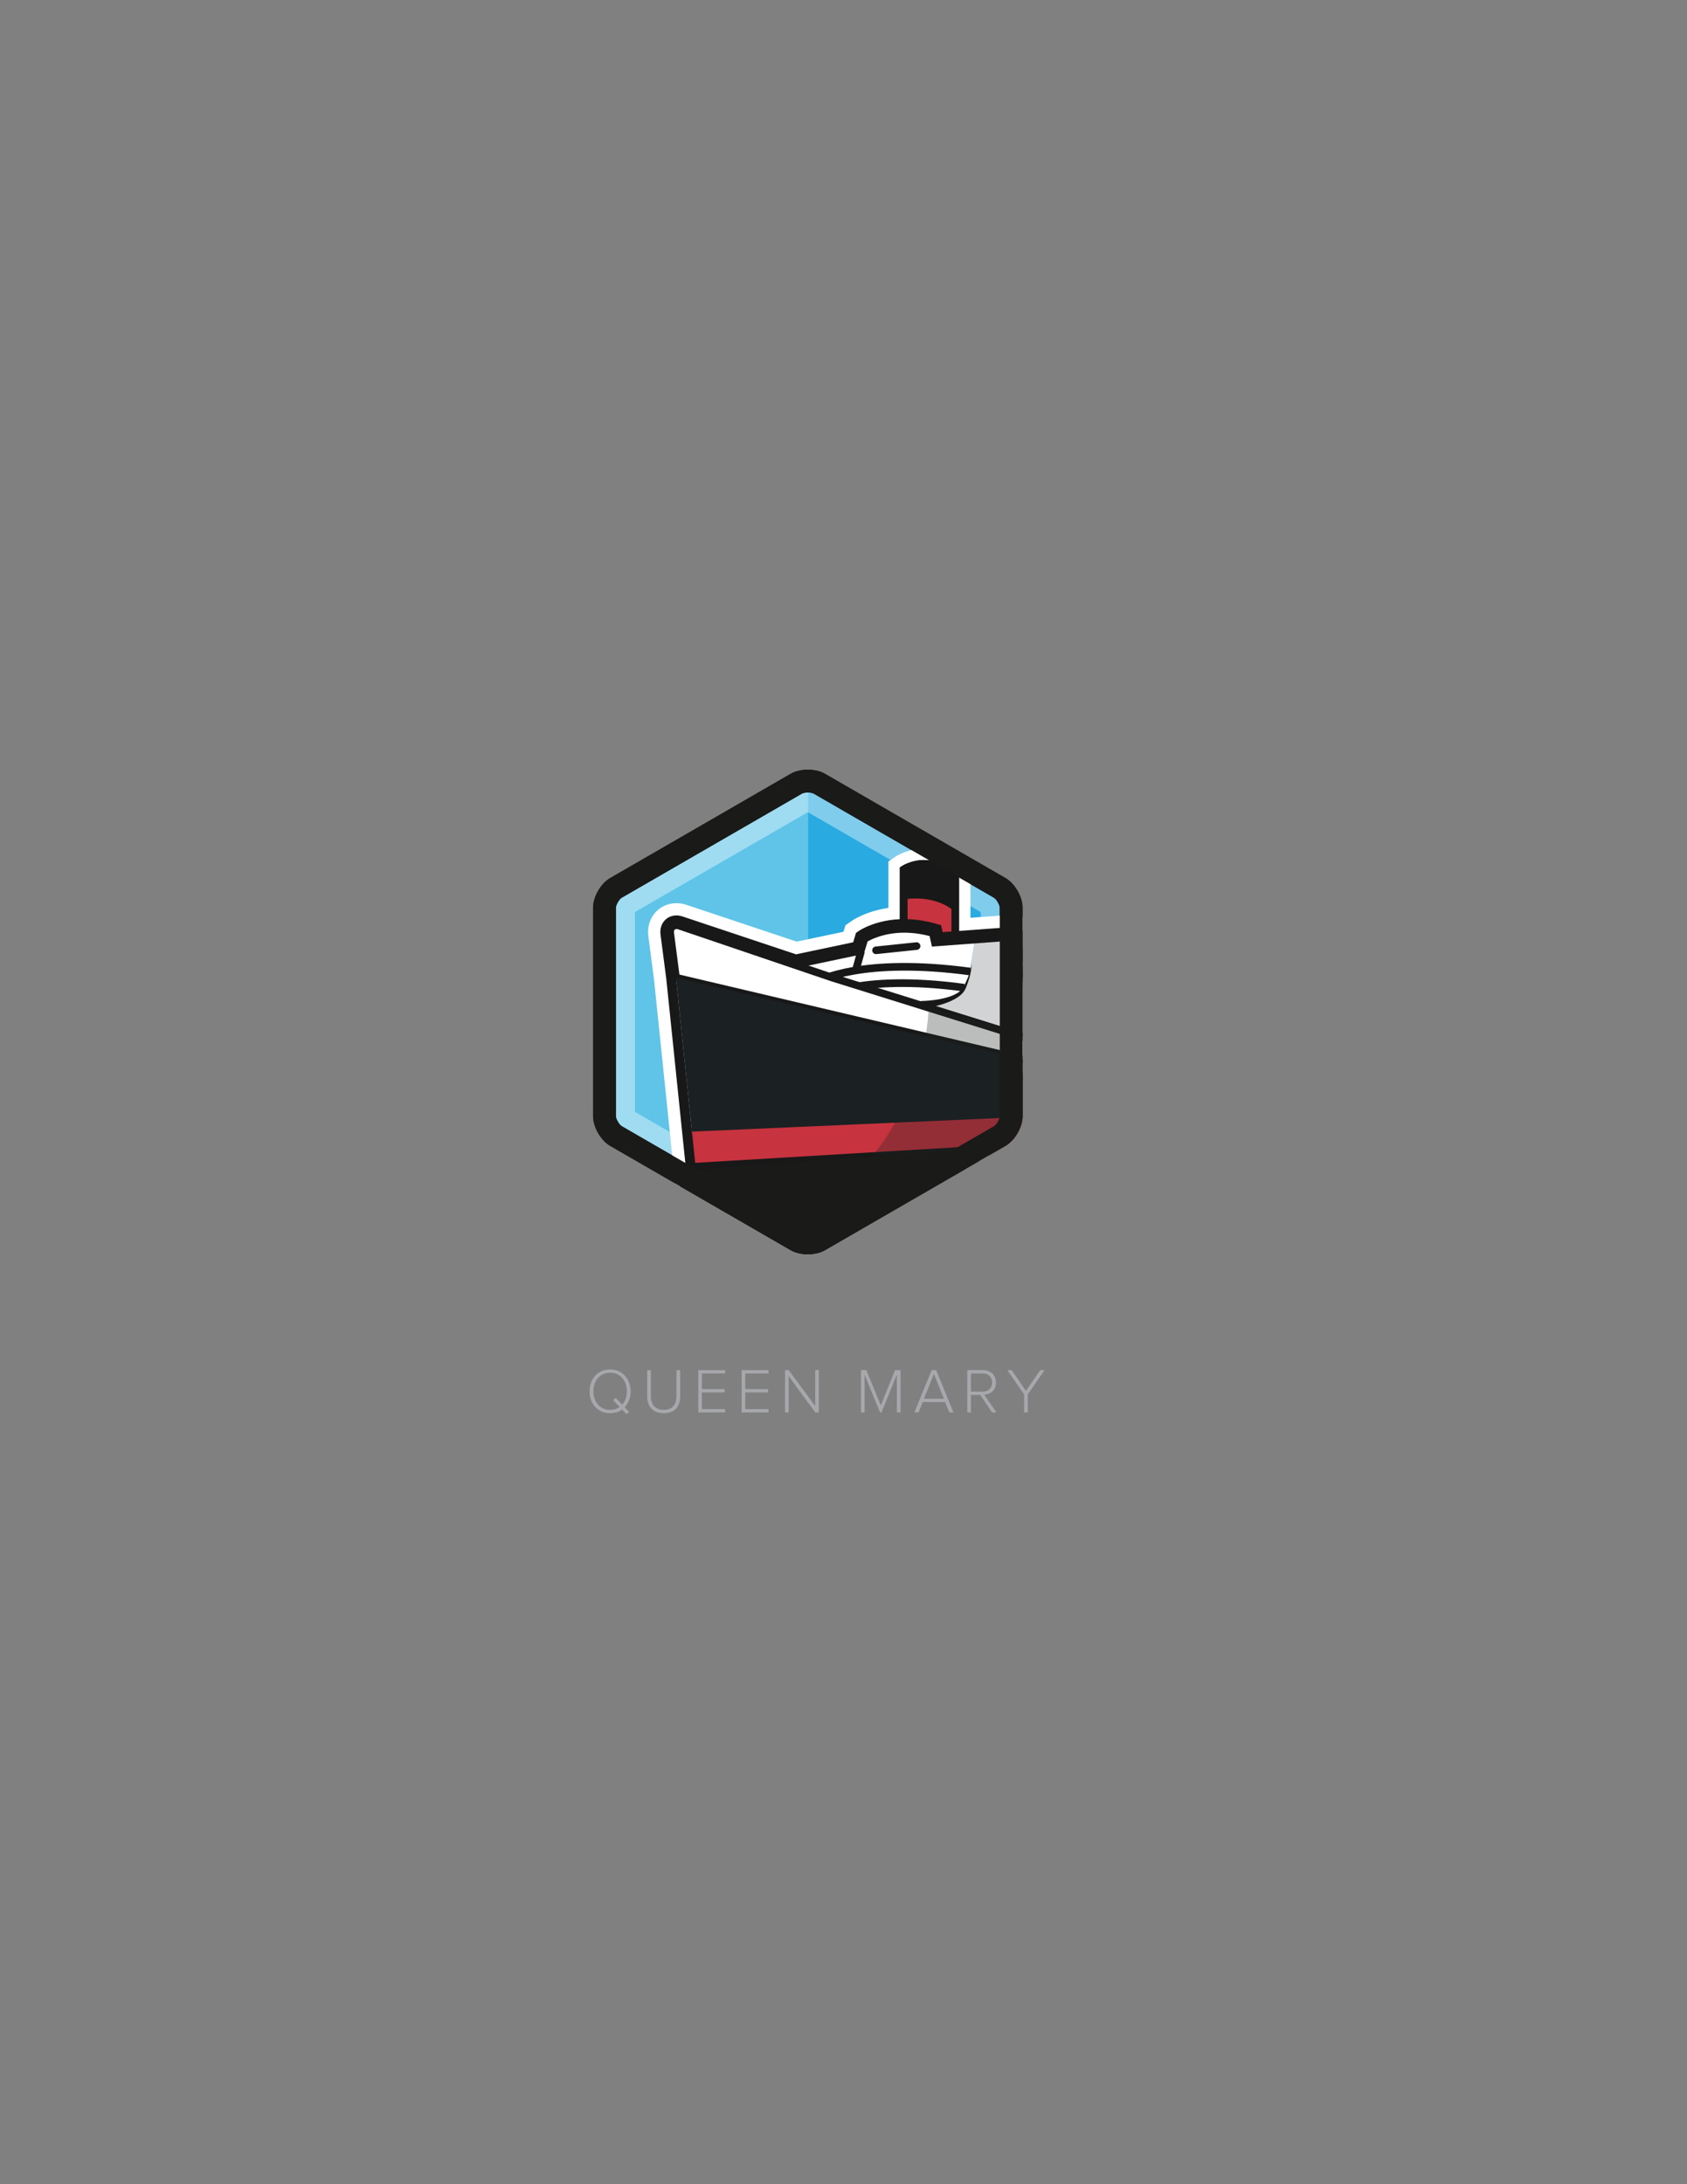 <?xml version="1.0" encoding="utf-8"?>
<!-- Generator: Adobe Illustrator 16.0.0, SVG Export Plug-In . SVG Version: 6.00 Build 0)  -->
<!DOCTYPE svg PUBLIC "-//W3C//DTD SVG 1.1//EN" "http://www.w3.org/Graphics/SVG/1.1/DTD/svg11.dtd">
<svg version="1.1" id="Layer_1" xmlns="http://www.w3.org/2000/svg" xmlns:xlink="http://www.w3.org/1999/xlink" x="0px" y="0px"
	 width="612px" height="792px" viewBox="0 0 612 792" enable-background="new 0 0 612 792" xml:space="preserve">
<rect x="0" y="0" width="612" height="792" fill="#808080" stroke="none"/>
<path fill="#A6A8AC" d="M213.881,504.5c0-4.484,2.943-7.933,7.45-7.933c4.485,0,7.45,3.448,7.45,7.933
	c0,2.323-0.805,4.346-2.184,5.771l1.608,1.68l-0.896,0.828l-1.634-1.68c-1.173,0.852-2.646,1.334-4.346,1.334
	C216.824,512.434,213.881,508.985,213.881,504.5 M224.803,510.18l-2.367-2.46l0.92-0.852l2.367,2.485
	c1.059-1.22,1.68-2.898,1.68-4.854c0-3.885-2.393-6.737-6.071-6.737c-3.702,0-6.07,2.853-6.07,6.737c0,3.864,2.368,6.738,6.07,6.738
	C222.665,511.238,223.861,510.847,224.803,510.18"/>
<path fill="#A6A8AC" d="M234.787,506.271v-9.45h1.334v9.429c0,3.104,1.633,4.989,4.645,4.989c3.013,0,4.646-1.886,4.646-4.989
	v-9.429h1.334v9.45c0,3.794-2.022,6.163-5.979,6.163C236.834,512.434,234.787,510.042,234.787,506.271"/>
<polygon fill="#A6A8AC" points="253.324,512.157 253.324,496.819 263.053,496.819 263.053,498.016 254.637,498.016 254.637,503.695 
	262.891,503.695 262.891,504.891 254.637,504.891 254.637,510.963 263.053,510.963 263.053,512.157 "/>
<polygon fill="#A6A8AC" points="269.057,512.157 269.057,496.819 278.785,496.819 278.785,498.016 270.369,498.016 270.369,503.695 
	278.623,503.695 278.623,504.891 270.369,504.891 270.369,510.963 278.785,510.963 278.785,512.157 "/>
<polygon fill="#A6A8AC" points="295.758,512.157 286.1,498.981 286.1,512.157 284.788,512.157 284.788,496.819 286.122,496.819 
	295.734,509.812 295.734,496.819 297.045,496.819 297.045,512.157 "/>
<polygon fill="#A6A8AC" points="325.357,512.157 325.357,498.476 319.77,512.157 319.264,512.157 313.654,498.476 313.654,512.157 
	312.342,512.157 312.342,496.819 314.297,496.819 319.517,509.582 324.714,496.819 326.691,496.819 326.691,512.157 "/>
<path fill="#A6A8AC" d="M344.38,512.158l-1.519-3.771h-8.117l-1.518,3.771h-1.518l6.279-15.338h1.631l6.278,15.338H344.38z
	 M338.814,498.223l-3.633,8.969h7.243L338.814,498.223z"/>
<path fill="#A6A8AC" d="M359.904,512.158l-4.299-6.348h-3.381v6.348h-1.312V496.82h5.728c2.643,0,4.668,1.678,4.668,4.483
	c0,2.782-1.955,4.323-4.256,4.415l4.438,6.439H359.904z M359.928,501.304c0-1.932-1.355-3.288-3.402-3.288h-4.301v6.601h4.301
	C358.572,504.616,359.928,503.236,359.928,501.304"/>
<polygon fill="#A6A8AC" points="371.521,512.157 371.521,505.604 365.427,496.819 367.014,496.819 372.188,504.362 377.361,496.819 
	378.949,496.819 372.855,505.604 372.855,512.157 "/>
<path fill="#5FC4E8" d="M223.191,414.259l63.824,36.85c1.707,0.985,3.973,1.461,6.221,1.435c2.131-0.025,4.25-0.501,5.866-1.435
	l63.825-36.85c3.324-1.919,6.044-6.63,6.044-10.468v-73.699c0-3.838-2.72-8.548-6.044-10.467l-63.825-36.85
	c-1.616-0.934-3.735-1.409-5.866-1.435c-2.248-0.026-4.514,0.449-6.221,1.435l-63.824,36.85c-3.324,1.919-6.044,6.629-6.044,10.467
	v73.699C217.147,407.629,219.867,412.34,223.191,414.259"/>
<path fill="#29AAE1" d="M362.391,414.259c3.323-1.919,6.043-6.63,6.043-10.468v-73.698c0-3.839-2.72-8.549-6.043-10.468
	l-63.826-36.85c-1.496-0.864-3.424-1.331-5.393-1.416v171.166c1.969-0.086,3.896-0.553,5.393-1.418L362.391,414.259z"/>
<g opacity="0.4">
	<g>
		<defs>
			<rect id="SVGID_1_" x="215.15" y="279.08" width="155.82" height="175.72"/>
		</defs>
		<clipPath id="SVGID_2_">
			<use xlink:href="#SVGID_1_"  overflow="visible"/>
		</clipPath>
		<path clip-path="url(#SVGID_2_)" fill="#FFFFFF" d="M293.059,294.505l62.732,36.219v72.437l-62.732,36.219l-62.73-36.218v-72.438
			L293.059,294.505 M293.059,279.085c-2.248,0-4.496,0.489-6.201,1.473l-65.508,37.82c-3.41,1.97-6.203,6.805-6.203,10.744v75.64
			c0,3.94,2.793,8.774,6.203,10.744l65.508,37.82c1.705,0.984,3.953,1.473,6.201,1.473c0.061,0,0.122,0,0.184-0.001
			c2.187-0.026,4.359-0.514,6.02-1.472l65.506-37.82c3.412-1.97,6.204-6.804,6.204-10.744v-75.64c0-3.939-2.792-8.774-6.204-10.744
			l-65.506-37.82c-1.66-0.958-3.833-1.446-6.02-1.472C293.181,279.085,293.119,279.085,293.059,279.085"/>
	</g>
</g>
<path fill="#1A1A19" d="M293.059,287.365h0.084c1.125,0.014,1.824,0.273,1.979,0.363l65.507,37.82
	c0.848,0.49,2.063,2.593,2.063,3.573v75.64c0,0.98-1.215,3.083-2.063,3.573l-65.507,37.819c-0.156,0.091-0.854,0.351-1.976,0.364
	h-0.088c-1.168,0-1.898-0.269-2.063-0.364l-65.506-37.819c-0.848-0.49-2.063-2.593-2.063-3.573v-75.64
	c0-0.98,1.215-3.083,2.063-3.573l65.506-37.82C291.16,287.635,291.89,287.365,293.059,287.365 M293.059,279.085
	c-2.248,0-4.496,0.489-6.201,1.473l-65.508,37.82c-3.41,1.97-6.203,6.805-6.203,10.744v75.64c0,3.94,2.793,8.774,6.203,10.744
	l65.508,37.82c1.705,0.984,3.953,1.473,6.201,1.473c0.061,0,0.122,0,0.184-0.001c2.187-0.026,4.359-0.514,6.02-1.472l65.506-37.82
	c3.412-1.97,6.204-6.804,6.204-10.744v-75.64c0-3.939-2.792-8.774-6.204-10.744l-65.506-37.82c-1.66-0.958-3.833-1.446-6.02-1.472
	C293.181,279.085,293.119,279.085,293.059,279.085"/>
<g>
	<defs>
		<path id="SVGID_3_" d="M286.857,280.558l-65.506,37.82c-3.414,1.97-6.205,6.805-6.205,10.744v75.639
			c0,3.941,2.791,8.774,6.205,10.744l65.506,37.82c1.752,1.013,4.076,1.501,6.384,1.474c2.188-0.027,4.36-0.514,6.021-1.474
			l65.508-37.82c3.41-1.97,6.203-6.803,6.203-10.744v-75.639c0-3.939-2.793-8.774-6.203-10.744l-65.508-37.82
			c-1.66-0.957-3.832-1.444-6.021-1.472c-0.064-0.001-0.128-0.001-0.191-0.001C290.807,279.085,288.563,279.575,286.857,280.558"/>
	</defs>
	<clipPath id="SVGID_4_">
		<use xlink:href="#SVGID_3_"  overflow="visible"/>
	</clipPath>
	<path clip-path="url(#SVGID_4_)" fill="#FFFFFF" d="M245.395,335.499c0.313,0,0.648,0.051,1.003,0.156l42.163,14.063l23.73-5.002
		l1.28-4.224c0,0,5.325-3.672,14.468-3.671c3.047,0,6.52,0.408,10.357,1.495l0.768,3.455l28.245-2.083c0,0,1.147,0.096,1.097,0.801
		l-0.422,6.529l-6.91,1.792l0.258,3.944c5.304,1.646,13,4.433,23.949,9.146v18.669l2.155,0.645l0.563,6.95l1.74,25.297l-137.65,8.19
		l-6.95-67.142l-2.101-16.14C242.947,336.633,243.909,335.499,245.395,335.499 M245.395,327.495c-2.944,0-5.731,1.226-7.646,3.362
		c-2.003,2.235-2.914,5.215-2.566,8.389l0.01,0.08l0.01,0.079l2.087,16.035l6.938,67.037l0.789,7.621l7.648-0.455l137.65-8.19
		l8.064-0.479l-0.555-8.061l-1.74-25.296l-0.003-0.049l-0.004-0.049l-0.563-6.95l-0.442-5.455l-1.687-0.504v-12.708v-5.268
		l-4.84-2.083c-4.504-1.94-8.709-3.663-12.592-5.16l0.119-1.857l0.421-6.53c0.312-4.793-3.375-8.869-8.417-9.291l-0.628-0.053
		l-0.628,0.046l-21.344,1.575l-0.303-1.363l-4.596-1.302c-4.211-1.192-8.43-1.798-12.537-1.798
		c-11.31-0.001-18.258,4.564-19.013,5.085l-2.306,1.589l-0.717,2.369l-16.973,3.578l-40.104-13.377l-0.119-0.04l-0.121-0.036
		C247.598,327.66,246.49,327.495,245.395,327.495"/>
	<path clip-path="url(#SVGID_4_)" fill="#FFFFFF" d="M335.224,313.23c3.221,0,7.198,1.094,11.315,4.879v4.118v29.496l-18.716-9.438
		v-16.149v-10.858C327.823,315.278,330.815,313.23,335.224,313.23 M335.224,307.711c-5.945,0-10.067,2.703-10.519,3.012
		l-2.402,1.644v2.912v10.858v16.149v3.399l3.035,1.53l18.717,9.437l8.004,4.036v-8.965v-29.496v-4.118v-2.424l-1.783-1.64
		C345.767,309.901,340.563,307.711,335.224,307.711"/>
	<path clip-path="url(#SVGID_4_)" fill="#191818" d="M327.823,315.278v10.857v10.575l18.716,9.438v-15.558v-12.481
		C336.788,309.145,327.823,315.278,327.823,315.278"/>
	<path clip-path="url(#SVGID_4_)" fill="#C7333E" d="M327.823,326.136v10.575l18.716,9.438V330.59
		C340.146,325.372,332.488,325.427,327.823,326.136"/>
	<path clip-path="url(#SVGID_4_)" fill="#191818" d="M367.317,356.22l0.376-11.592c0,0,3.914-2.937,8.582,1.354v14.753
		L367.317,356.22z"/>
	<path clip-path="url(#SVGID_4_)" fill="#191818" d="M347.916,348.385l-21.471-10.826v-23.007l0.601-0.41
		c0.136-0.092,3.399-2.288,8.179-2.288c4.342,0,8.463,1.763,12.246,5.241l0.445,0.41V348.385z M329.2,335.863l15.962,8.049v-25.188
		c-3.131-2.732-6.473-4.116-9.938-4.116c-2.847,0-5.025,0.937-6.024,1.46V335.863z"/>
	<path clip-path="url(#SVGID_4_)" fill="#191818" d="M347.916,348.385l-21.471-10.826v-23.007l0.601-0.41
		c0.136-0.092,3.399-2.288,8.179-2.288c4.342,0,8.463,1.763,12.246,5.241l0.445,0.41V348.385z M329.2,335.863l15.962,8.049v-25.188
		c-3.131-2.732-6.473-4.116-9.938-4.116c-2.847,0-5.025,0.937-6.024,1.46V335.863z"/>
	<path clip-path="url(#SVGID_4_)" fill="#D2D3D4" d="M323.844,366.657l61.537,13.441v-18.196c-10.95-4.715-13.07-7.5-18.373-9.147
		l-0.258-3.944l1.334-1.791l0.422-6.529c0.05-0.705-1.096-0.801-1.096-0.801l-13.846,1.021c-0.712,5.669-2.368,16.858-4.633,19.535
		C345.865,363.869,323.844,366.657,323.844,366.657"/>
	<path clip-path="url(#SVGID_4_)" fill="#FFFFFF" d="M323.844,366.657c0,0,22.021-2.788,25.088-6.411
		c2.265-2.677,3.921-13.866,4.633-19.535l-14.4,1.063l-0.768-3.455c-15.355-4.352-24.825,2.175-24.825,2.175l-1.28,4.223
		l-26.957,5.684l4.691,9.545l9.469,3.839l50.918,18.671l-0.354,3.637l35.323,7.294v-13.286L323.844,366.657z"/>
	<path clip-path="url(#SVGID_4_)" fill="#191818" d="M386.758,395.075l-38.189-7.887l0.37-3.808l-49.917-18.305l-10-4.054
		l-5.703-11.606l27.893-5.88l1.183-3.902l0.396-0.274c0.232-0.16,5.787-3.914,15.25-3.914c3.498,0,7.108,0.521,10.732,1.547
		l0.791,0.226l0.688,3.094l27.166-2.003l0.108,0.009c1.472,0.123,2.44,1.056,2.354,2.27l-0.446,6.929l-1.276,1.711l0.164,2.515
		c2.252,0.802,4.014,1.828,6.178,3.089c2.6,1.516,5.834,3.399,11.428,5.808l0.832,0.358V395.075z M351.549,384.991l32.455,6.703
		v-28.89c-5.239-2.301-8.36-4.12-10.893-5.596c-2.383-1.389-4.105-2.392-6.512-3.139l-0.904-0.281l-0.353-5.395l1.394-1.871
		l0.35-5.429l-29.008,2.139l-0.846-3.805c-3.113-0.816-6.203-1.229-9.193-1.229c-7.213,0-11.961,2.415-13.301,3.192l-1.365,4.504
		l-26.021,5.486l3.678,7.482l8.983,3.644l51.873,19.019L351.549,384.991z"/>
	<path clip-path="url(#SVGID_4_)" fill="#191818" d="M297.361,357.045l-1.363-2.393c0.657-0.375,16.54-9.104,56.216-3.728
		l-0.37,2.729C313.083,348.402,297.514,356.959,297.361,357.045"/>
	<path clip-path="url(#SVGID_4_)" fill="#191818" d="M297.47,363.375l-1.587-2.252c0.565-0.398,14.305-9.746,54.051-4.356
		l-0.369,2.728C311.102,354.286,297.602,363.283,297.47,363.375"/>
	<path clip-path="url(#SVGID_4_)" fill="#FFFFFF" d="M387.536,381.216l-85.704-26.755l-55.434-18.805
		c-2.031-0.607-3.492,0.608-3.26,2.717l2.1,16.139L388.1,388.167L387.536,381.216z"/>
	<path clip-path="url(#SVGID_4_)" fill="#191818" d="M389.625,389.941l-1.841-0.436l-143.787-33.873l-2.224-17.083
		c-0.145-1.305,0.181-2.456,0.91-3.27c0.951-1.06,2.502-1.423,4.109-0.944l55.481,18.821l86.559,27.021L389.625,389.941z
		 M246.481,353.389l140.093,33.003l-0.336-4.139l-84.816-26.478l-55.466-18.816c-0.44-0.128-0.987-0.102-1.221,0.159
		c-0.198,0.22-0.281,0.623-0.228,1.104L246.481,353.389z"/>
	<polygon clip-path="url(#SVGID_4_)" fill="#1B2022" points="245.239,354.512 252.189,421.653 389.839,413.463 388.1,388.166 	"/>
	<polygon clip-path="url(#SVGID_4_)" fill="#C7333E" points="248.892,410.428 391.403,404.146 392.75,415.813 250.687,424.339 	"/>
	<path clip-path="url(#SVGID_4_)" fill="#191818" d="M245.395,335.5c0.313,0,0.65,0.05,1.003,0.156l42.163,14.063l23.73-5.003
		l1.28-4.223c0,0,5.325-3.671,14.468-3.671c3.047,0,6.52,0.407,10.357,1.496l0.768,3.454l28.245-2.084c0,0,1.147,0.097,1.097,0.802
		l-0.422,6.528l-1.334,1.792l0.258,3.944c5.303,1.647,7.424,4.433,18.373,9.147v18.67l2.155,0.644l0.563,6.95l1.74,25.297
		l-137.65,8.189l-6.95-67.142l-2.101-16.138C242.947,336.632,243.909,335.499,245.395,335.5 M245.395,331.945L245.395,331.945
		c-1.706,0-3.245,0.668-4.332,1.882c-1.148,1.28-1.666,3.032-1.457,4.934l0.004,0.035l0.004,0.035l2.094,16.093l6.946,67.095
		l0.351,3.386l3.396-0.202l137.65-8.19l3.58-0.213l-0.246-3.58l-1.739-25.296l-0.566-6.994l-0.196-2.423l-1.947-0.582v-16.021v-2.34
		l-2.149-0.925c-5.473-2.356-8.644-4.204-11.192-5.688c-1.762-1.027-3.351-1.953-5.189-2.732l-0.021-0.332l0.553-0.742l0.629-0.844
		l0.068-1.051l0.42-6.529c0.17-2.375-1.699-4.351-4.348-4.572l-0.277-0.022l-0.279,0.02l-25.182,1.858l-0.101-0.455l-0.46-2.071
		l-2.041-0.578c-3.816-1.081-7.627-1.63-11.324-1.63c-10.135-0.001-16.232,4.123-16.488,4.299l-1.022,0.706l-0.36,1.189l-0.67,2.21
		l-20.729,4.37l-41.248-13.758l-0.054-0.019l-0.053-0.016C246.738,332.048,246.059,331.945,245.395,331.945"/>
	
		<rect x="310.016" y="344.595" transform="matrix(0.965 0.264 -0.264 0.965 102.849 -69.826)" clip-path="url(#SVGID_4_)" fill="#191818" width="2.754" height="6.813"/>
	<path clip-path="url(#SVGID_4_)" fill="#191818" d="M317.792,345.965c-0.696,0-1.294-0.525-1.367-1.233
		c-0.079-0.757,0.47-1.435,1.226-1.513l14.717-1.534c0.748-0.087,1.435,0.469,1.513,1.226c0.079,0.756-0.47,1.434-1.228,1.512
		l-14.716,1.535C317.889,345.963,317.84,345.965,317.792,345.965"/>
	<path clip-path="url(#SVGID_4_)" fill="#191818" d="M334.467,362.955c0,0,0.373-0.002,1.076-0.038
		c0.695-0.036,1.695-0.107,2.888-0.249c1.192-0.145,2.579-0.36,4.03-0.709c1.447-0.351,2.969-0.836,4.334-1.574
		c0.681-0.37,1.318-0.809,1.841-1.332c0.543-0.529,0.875-1.108,1.221-1.837c0.356-0.688,0.685-1.354,0.945-1.994
		c0.292-0.632,0.519-1.254,0.727-1.831c0.226-0.571,0.355-1.117,0.513-1.592c0.119-0.483,0.236-0.904,0.301-1.256
		c0.148-0.703,0.177-1.115,0.177-1.115s0.015,0.413-0.062,1.132c-0.027,0.361-0.101,0.793-0.172,1.293
		c-0.106,0.491-0.182,1.06-0.35,1.659c-0.148,0.603-0.314,1.258-0.545,1.938c-0.204,0.695-0.465,1.398-0.746,2.113
		c-0.24,0.692-0.615,1.566-1.18,2.229c-0.555,0.686-1.231,1.263-1.946,1.758c-1.438,0.984-3.019,1.674-4.517,2.211
		c-1.502,0.534-2.935,0.914-4.17,1.198c-1.235,0.282-2.275,0.467-3.01,0.585c-0.727,0.115-1.174,0.166-1.174,0.166l-0.023,0.003
		c-0.758,0.085-1.442-0.462-1.527-1.22c-0.085-0.76,0.461-1.443,1.22-1.528C334.367,362.958,334.418,362.955,334.467,362.955"/>
	<g opacity="0.3" clip-path="url(#SVGID_4_)">
		<g>
			<defs>
				<rect id="SVGID_5_" x="316.721" y="365.54" width="51.34" height="53.271"/>
			</defs>
			<clipPath id="SVGID_6_">
				<use xlink:href="#SVGID_5_"  overflow="visible"/>
			</clipPath>
			<path clip-path="url(#SVGID_6_)" fill="#1B2022" d="M336.873,365.541c0,0-0.277,28.98-20.148,53.269l29.808-0.276l21.528-10.764
				l-0.276-34.225L336.873,365.541z"/>
		</g>
	</g>
	<polygon clip-path="url(#SVGID_4_)" fill="#1A1A19" points="340.486,458.976 246.926,458.976 246.926,424.615 357.045,416.334 	"/>
</g>
<path fill="#1A1A19" d="M293.059,287.365h0.084c1.125,0.014,1.824,0.273,1.979,0.363l65.507,37.82
	c0.848,0.49,2.063,2.593,2.063,3.573v75.64c0,0.98-1.215,3.083-2.063,3.573l-65.507,37.819c-0.156,0.091-0.854,0.351-1.976,0.364
	h-0.088c-1.168,0-1.898-0.269-2.063-0.364l-65.506-37.819c-0.848-0.49-2.063-2.593-2.063-3.573v-75.64
	c0-0.98,1.215-3.083,2.063-3.573l65.506-37.82C291.16,287.635,291.89,287.365,293.059,287.365 M293.059,279.085
	c-2.248,0-4.496,0.489-6.201,1.473l-65.508,37.82c-3.41,1.97-6.203,6.805-6.203,10.744v75.64c0,3.94,2.793,8.774,6.203,10.744
	l65.508,37.82c1.705,0.984,3.953,1.473,6.201,1.473c0.061,0,0.122,0,0.184-0.001c2.187-0.026,4.359-0.514,6.02-1.472l65.506-37.82
	c3.412-1.97,6.204-6.804,6.204-10.744v-75.64c0-3.939-2.792-8.774-6.204-10.744l-65.506-37.82c-1.66-0.958-3.833-1.446-6.02-1.472
	C293.181,279.085,293.119,279.085,293.059,279.085"/>
</svg>
